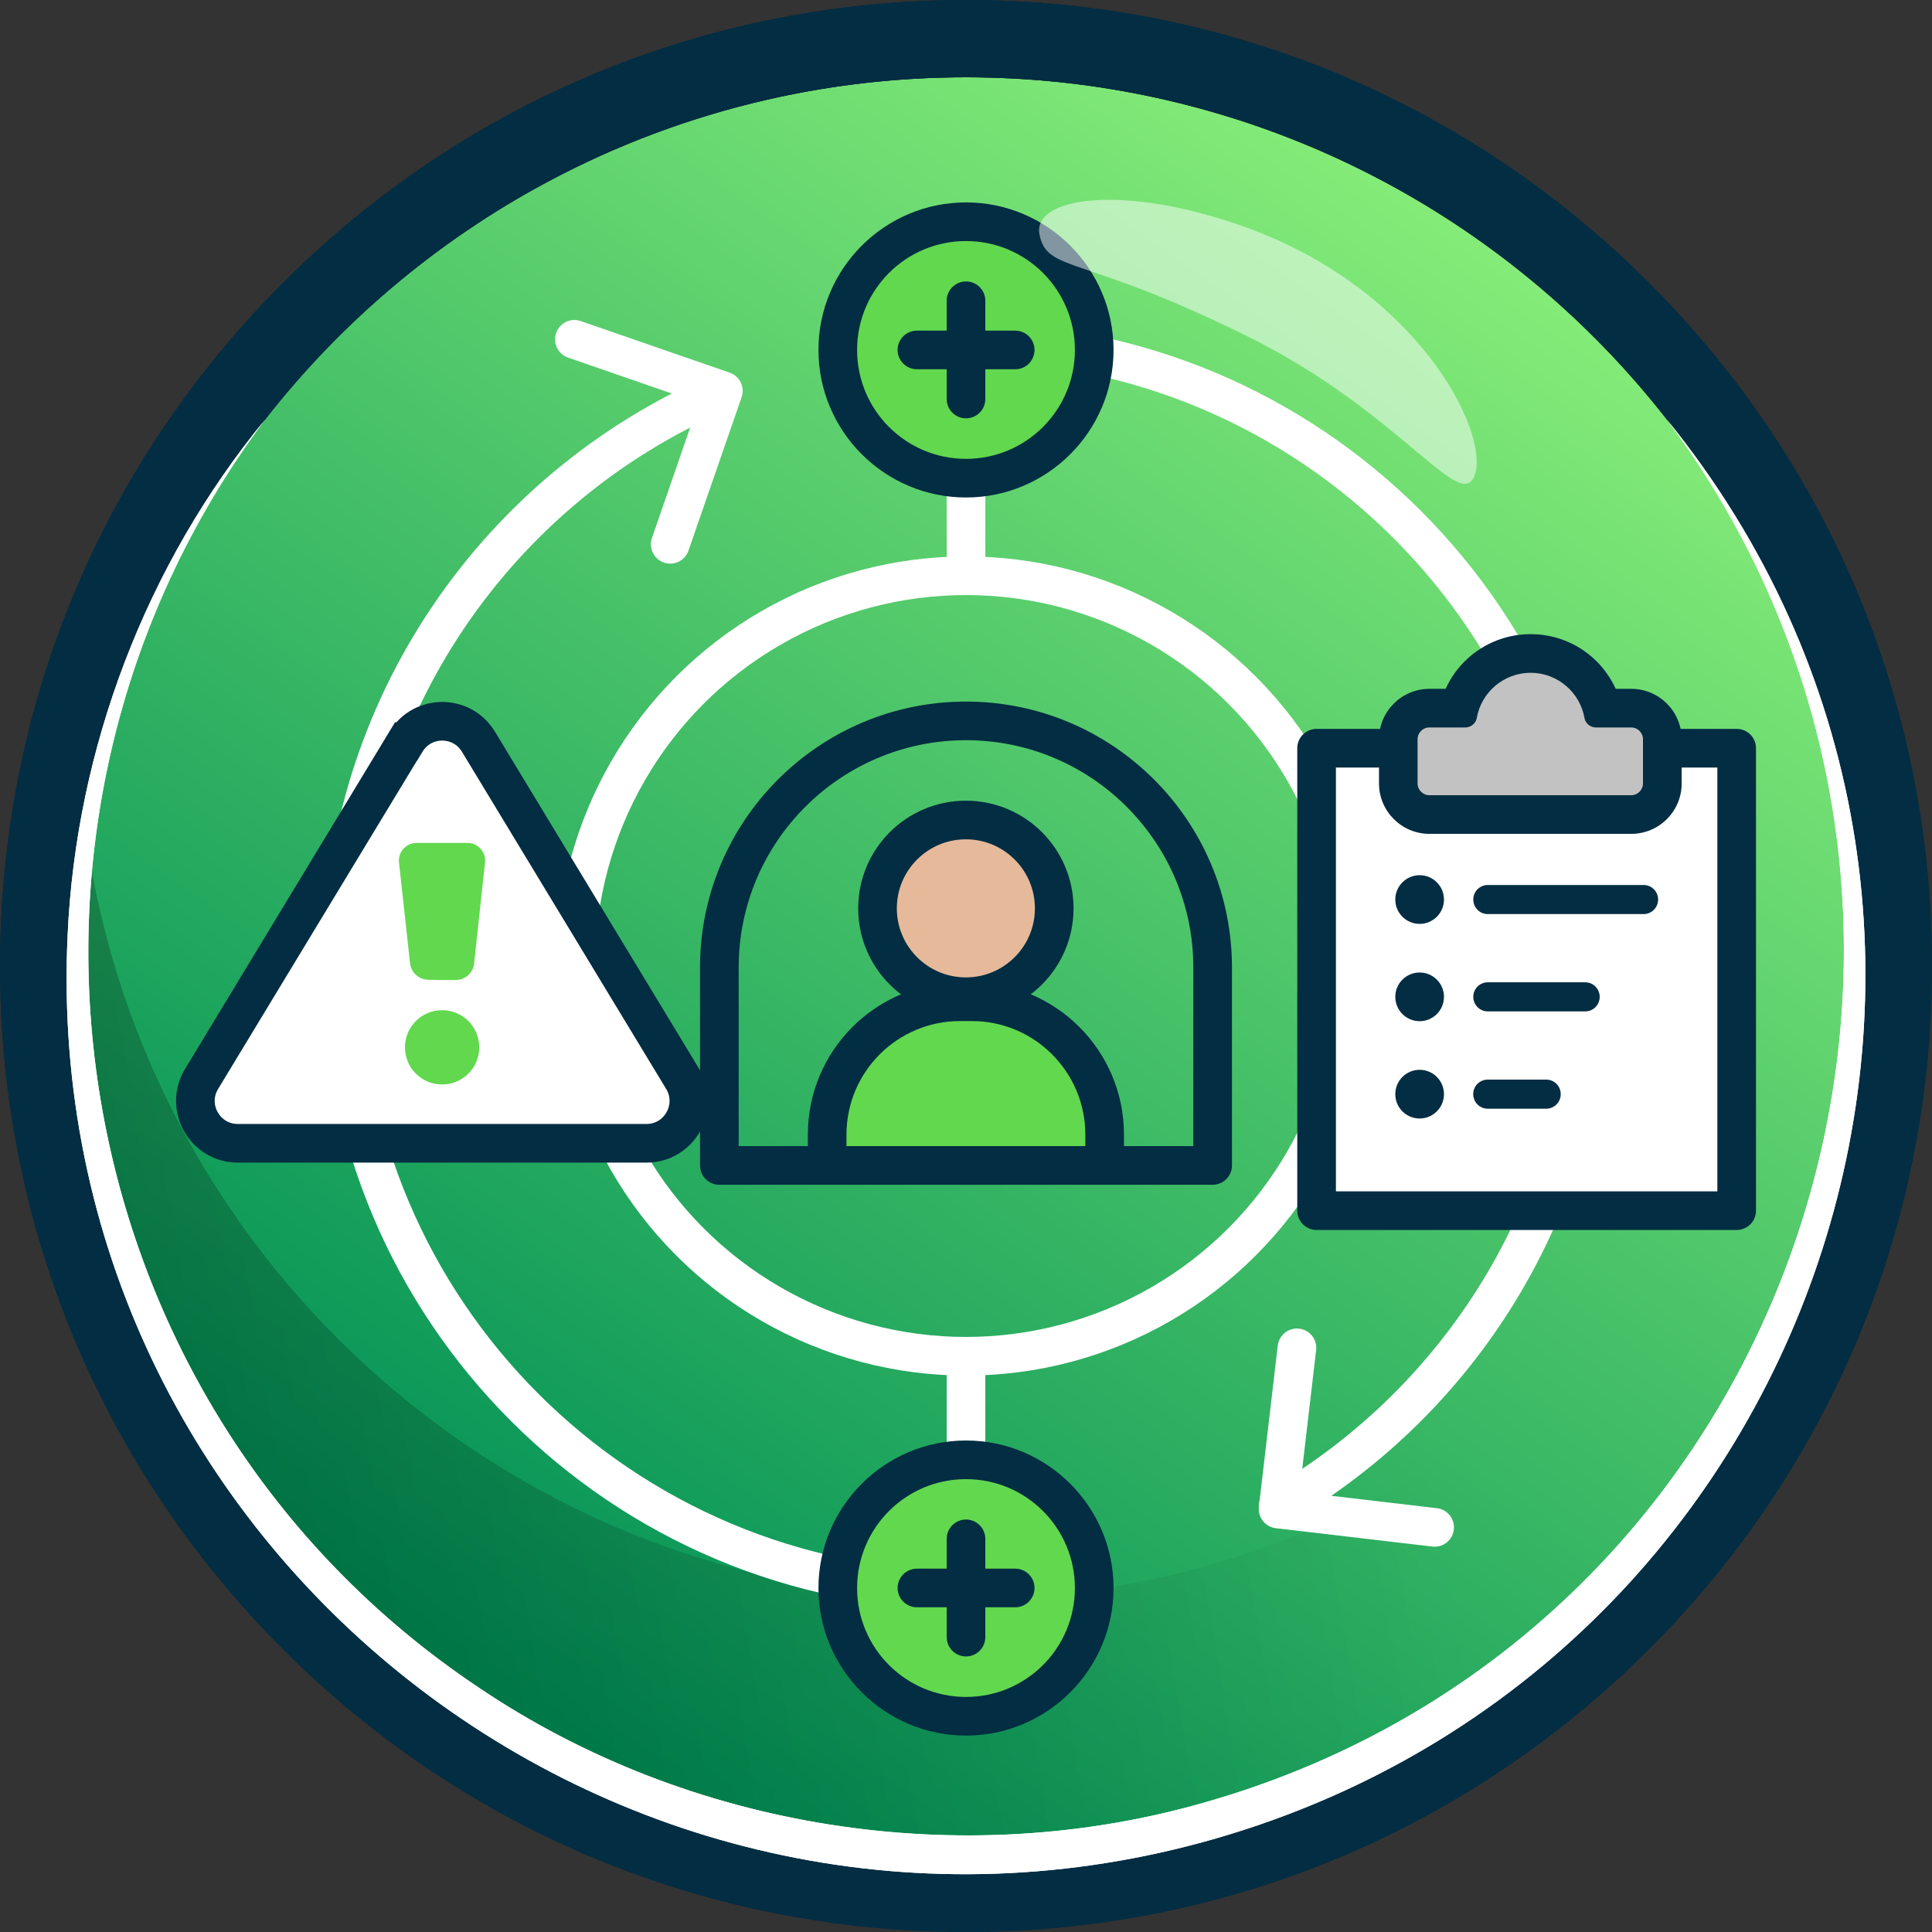 <?xml version="1.0" encoding="UTF-8"?>
<svg xmlns="http://www.w3.org/2000/svg" width="300" height="300" xmlns:xlink="http://www.w3.org/1999/xlink" viewBox="0 0 300 300">
  <rect x="0" y="0" width="300" height="300" fill="#333333" stroke="none"/>
  <defs>
    <style>
      .cls-1, .cls-2, .cls-3, .cls-4 {
        fill: none;
      }

      .cls-2, .cls-5, .cls-6, .cls-7 {
        stroke-miterlimit: 10;
      }

      .cls-2, .cls-5, .cls-6, .cls-7, .cls-8, .cls-3, .cls-4 {
        stroke-width: 6px;
      }

      .cls-2, .cls-3 {
        stroke: #fff;
      }

      .cls-9 {
        fill: url(#linear-gradient-2);
      }

      .cls-10 {
        fill: #032d42;
      }

      .cls-11, .cls-5, .cls-8, .cls-12 {
        fill: #fff;
      }

      .cls-13 {
        fill: #c2c2c2;
      }

      .cls-14, .cls-7 {
        fill: #62d84e;
      }

      .cls-15 {
        fill: url(#linear-gradient);
      }

      .cls-5, .cls-6, .cls-7, .cls-8, .cls-4 {
        stroke: #032d42;
      }

      .cls-6 {
        fill: #e6b99b;
      }

      .cls-16 {
        isolation: isolate;
      }

      .cls-8, .cls-3, .cls-4 {
        stroke-linecap: round;
        stroke-linejoin: round;
      }

      .cls-17 {
        mix-blend-mode: multiply;
        opacity: .3;
      }

      .cls-12 {
        opacity: .5;
      }

      .cls-18 {
        clip-path: url(#clippath);
      }
    </style>
    <linearGradient id="linear-gradient" x1="74.07" y1="258.44" x2="230.21" y2="35.45" gradientTransform="matrix(1, 0, 0, 1, 0, 0)" gradientUnits="userSpaceOnUse">
      <stop offset="0" stop-color="#009056"/>
      <stop offset="1" stop-color="#85ec78"/>
    </linearGradient>
    <linearGradient id="linear-gradient-2" x1="-36.34" y1="229.89" x2="216.48" y2="187.38" gradientTransform="matrix(1, 0, 0, 1, 0, 0)" gradientUnits="userSpaceOnUse">
      <stop offset="0" stop-color="#000"/>
      <stop offset="1" stop-color="#000" stop-opacity="0"/>
    </linearGradient>
    <clipPath id="clippath">
      <path class="cls-1" d="M188.3,180.97H111.7v-30.73c0-21.14,17.16-38.3,38.3-38.3h0c21.14,0,38.3,17.16,38.3,38.3v30.73h0Z"/>
    </clipPath>
  </defs>
  <g class="cls-16">
    <g id="fill">
      <circle class="cls-15" cx="150" cy="150" r="138"/>
    </g>
    <g id="reflection_layer" data-name="reflection layer">
      <g class="cls-17">
        <path class="cls-9" d="M288,150c0,76.22-61.79,138-138,138S12,226.22,12,150c0-6.75,.48-13.38,1.42-19.87,9.64,66.8,67.11,118.12,136.58,118.12s126.94-51.32,136.58-118.12c.94,6.49,1.42,13.12,1.42,19.87Z"/>
      </g>
    </g>
    <g id="icon">
      <path class="cls-3" d="M150,246.92c-53.53,0-96.92-43.39-96.92-96.92,0-39.92,24.14-74.21,58.62-89.06"/>
      <path class="cls-3" d="M150,53.08c53.53,0,96.92,43.39,96.92,96.92,0,35.87-19.49,67.2-48.46,83.95"/>
      <g>
        <g>
          <line class="cls-3" x1="69.68" y1="150" x2="89.4" y2="150"/>
          <line class="cls-3" x1="230.32" y1="150" x2="210.6" y2="150"/>
        </g>
        <line class="cls-3" x1="150" y1="69.68" x2="150" y2="89.4"/>
        <line class="cls-3" x1="150" y1="230.32" x2="150" y2="210.6"/>
        <circle class="cls-2" cx="150" cy="150" r="60.6"/>
      </g>
      <g>
        <g class="cls-18">
          <path class="cls-7" d="M171.53,176.2v12.99s-8.35,3.67-22.23,3.67-20.86-4.32-20.86-4.32v-12.35h0c0-11.4,9.24-20.64,20.64-20.64h1.81c11.4,0,20.64,9.24,20.64,20.64h0Z"/>
          <circle class="cls-6" cx="149.98" cy="141.05" r="13.72"/>
        </g>
        <path class="cls-4" d="M188.3,180.97H111.7v-30.73c0-21.14,17.16-38.3,38.3-38.3h0c21.14,0,38.3,17.16,38.3,38.3v30.73h0Z"/>
      </g>
      <g>
        <path class="cls-5" d="M63.02,115.17l-31.72,52.37c-2.66,4.38,.5,9.99,5.63,9.99h63.45c5.13,0,8.28-5.6,5.63-9.99l-31.72-52.37c-2.56-4.23-8.69-4.23-11.25,0Z"/>
        <g>
          <path class="cls-14" d="M64.7,151.47c.53,.44,1.2,.68,1.89,.67l2.06,.04h2.06c.69,.01,1.36-.23,1.89-.67,.53-.44,.88-1.05,1-1.73l1.73-16c.02-.38-.04-.77-.18-1.13-.14-.36-.35-.68-.62-.96s-.6-.48-.96-.62-.74-.2-1.13-.18h-7.61c-.38-.02-.77,.04-1.13,.18-.36,.14-.68,.35-.96,.62s-.48,.6-.62,.96c-.14,.36-.2,.74-.18,1.13l1.75,15.96c.12,.68,.47,1.29,1,1.73Z"/>
          <path class="cls-14" d="M68.65,156.86c-3.19,0-5.77,2.58-5.77,5.77s2.58,5.77,5.77,5.77,5.77-2.58,5.77-5.77-2.58-5.77-5.77-5.77Z"/>
        </g>
      </g>
      <g>
        <rect class="cls-8" x="204.44" y="116.18" width="65.23" height="71.81"/>
        <path class="cls-10" d="M248.4,154.79c0-.6-.24-1.18-.66-1.6-.43-.43-1-.66-1.6-.66h-15.11c-.6,0-1.18,.24-1.6,.66-.43,.43-.66,1-.66,1.6s.24,1.18,.66,1.6c.43,.43,1,.66,1.6,.66h15.11c.6,0,1.18-.24,1.6-.66,.43-.43,.66-1,.66-1.6Z"/>
        <circle class="cls-10" cx="220.44" cy="154.79" r="3.78"/>
        <path class="cls-10" d="M231.02,167.64c-.6,0-1.18,.24-1.6,.66-.43,.43-.66,1-.66,1.6s.24,1.18,.66,1.6c.43,.43,1,.66,1.6,.66h9.07c.6,0,1.18-.24,1.6-.66,.43-.43,.66-1,.66-1.6s-.24-1.18-.66-1.6c-.43-.43-1-.66-1.6-.66h-9.07Z"/>
        <circle class="cls-10" cx="220.44" cy="169.9" r="3.78"/>
        <path class="cls-10" d="M257.47,139.68c0-.6-.24-1.18-.66-1.6-.43-.43-1-.66-1.6-.66h-24.18c-.6,0-1.18,.24-1.6,.66-.43,.43-.66,1-.66,1.6s.24,1.18,.66,1.6c.43,.43,1,.66,1.6,.66h24.18c.6,0,1.18-.24,1.6-.66,.43-.43,.66-1,.66-1.6h0Z"/>
        <circle class="cls-10" cx="220.44" cy="139.68" r="3.78"/>
        <g>
          <path class="cls-13" d="M221.95,126.49c-2.66,0-4.83-2.17-4.83-4.83v-6.86c0-2.66,2.17-4.83,4.83-4.83h4.63c1.34-4.98,5.85-8.49,11.1-8.49s9.76,3.51,11.1,8.49h4.52c2.66,0,4.83,2.17,4.83,4.83v6.86c0,2.66-2.17,4.83-4.83,4.83h-31.35Z"/>
          <path class="cls-10" d="M237.67,104.47c4.19,0,7.67,3.04,8.37,7.03,.15,.86,.92,1.46,1.79,1.46h5.46c1.01,0,1.83,.82,1.83,1.83v6.86c0,1.01-.82,1.83-1.83,1.83h-31.34c-1.01,0-1.83-.82-1.83-1.83v-6.86c0-1.01,.82-1.83,1.83-1.83h5.57c.87,0,1.64-.61,1.79-1.46,.69-3.99,4.18-7.03,8.37-7.03m0-6c-5.81,0-10.9,3.41-13.2,8.49h-2.52c-4.32,0-7.83,3.51-7.83,7.83v6.86c0,4.32,3.51,7.83,7.83,7.83h31.34c4.32,0,7.83-3.51,7.83-7.83v-6.86c0-4.32-3.51-7.83-7.83-7.83h-2.42c-2.3-5.08-7.39-8.49-13.2-8.49h0Z"/>
        </g>
      </g>
      <polyline class="cls-3" points="104.07 84.52 112.32 60.7 89.19 52.69"/>
      <polyline class="cls-3" points="201.39 209.29 198.46 234.32 222.77 237.17"/>
      <g>
        <g>
          <circle class="cls-14" cx="150" cy="54.34" r="19.91"/>
          <path class="cls-10" d="M150,37.43c9.34,0,16.91,7.57,16.91,16.91s-7.57,16.91-16.91,16.91-16.91-7.57-16.91-16.91,7.57-16.91,16.91-16.91m0-6c-12.63,0-22.91,10.28-22.91,22.91s10.28,22.91,22.91,22.91,22.91-10.28,22.91-22.91-10.28-22.91-22.91-22.91h0Z"/>
        </g>
        <line class="cls-4" x1="150" y1="46.7" x2="150" y2="61.96"/>
        <line class="cls-4" x1="142.38" y1="54.34" x2="157.64" y2="54.34"/>
      </g>
      <g>
        <g>
          <circle class="cls-14" cx="150" cy="246.58" r="19.91"/>
          <path class="cls-10" d="M150,229.68c9.34,0,16.91,7.57,16.91,16.91s-7.57,16.91-16.91,16.91-16.91-7.57-16.91-16.91,7.57-16.91,16.91-16.91m0-6c-12.63,0-22.91,10.28-22.91,22.91s10.28,22.91,22.91,22.91,22.91-10.28,22.91-22.91-10.28-22.91-22.91-22.91h0Z"/>
        </g>
        <line class="cls-4" x1="150" y1="238.95" x2="150" y2="254.21"/>
        <line class="cls-4" x1="142.38" y1="246.58" x2="157.64" y2="246.58"/>
      </g>
    </g>
    <g id="stroke">
      <path class="cls-10" d="M150,12c76.22,0,138,61.78,138,138s-61.78,138-138,138S12,226.22,12,150,73.78,12,150,12m0-12C109.93,0,72.27,15.6,43.93,43.93,15.6,72.27,0,109.93,0,150s15.6,77.73,43.93,106.07c28.33,28.33,66,43.93,106.07,43.93s77.73-15.6,106.07-43.93c28.33-28.33,43.93-66,43.93-106.07s-15.6-77.73-43.93-106.07C227.73,15.6,190.07,0,150,0h0Z"/>
      <path class="cls-10" d="M150,12c76.22,0,138,61.78,138,138s-61.78,138-138,138S12,226.22,12,150,73.78,12,150,12m0-12C109.93,0,72.27,15.6,43.93,43.93,15.6,72.27,0,109.93,0,150s15.6,77.73,43.93,106.07c28.33,28.33,66,43.93,106.07,43.93s77.73-15.6,106.07-43.93c28.33-28.33,43.93-66,43.93-106.07s-15.6-77.73-43.93-106.07C227.73,15.6,190.07,0,150,0h0Z"/>
    </g>
    <g id="double_stroke" data-name="double stroke">
      <path class="cls-11" d="M258.84,65.15c62.62,77.24,25.1,192.81-70.02,220.32C97.22,311.89,6.05,240.63,10.5,145.23c1.31-29.08,12.2-57.6,30.66-80.08C-5.85,128.03,9,218.49,74.43,262.11c32.66,22.01,74.94,28.65,112.78,17.73,92.54-26.44,128.95-137.77,71.63-214.69h0Z"/>
      <path class="cls-11" d="M258.84,65.15c62.62,77.24,25.1,192.81-70.02,220.32C97.22,311.89,6.05,240.63,10.5,145.23c1.31-29.08,12.2-57.6,30.66-80.08C-5.85,128.03,9,218.49,74.43,262.11c32.66,22.01,74.94,28.65,112.78,17.73,92.54-26.44,128.95-137.77,71.63-214.69h0Z"/>
    </g>
    <g id="highlight">
      <path class="cls-12" d="M161.42,36.48c-1.25-5.93,13.29-8.08,32.49-1.02,26.22,9.65,37.15,31.27,35.17,38.05-1.97,6.78-11.31-9.3-35.01-21.1-26.12-13-31.41-10-32.65-15.94Z"/>
    </g>
    <g id="labels"/>
  </g>
</svg>